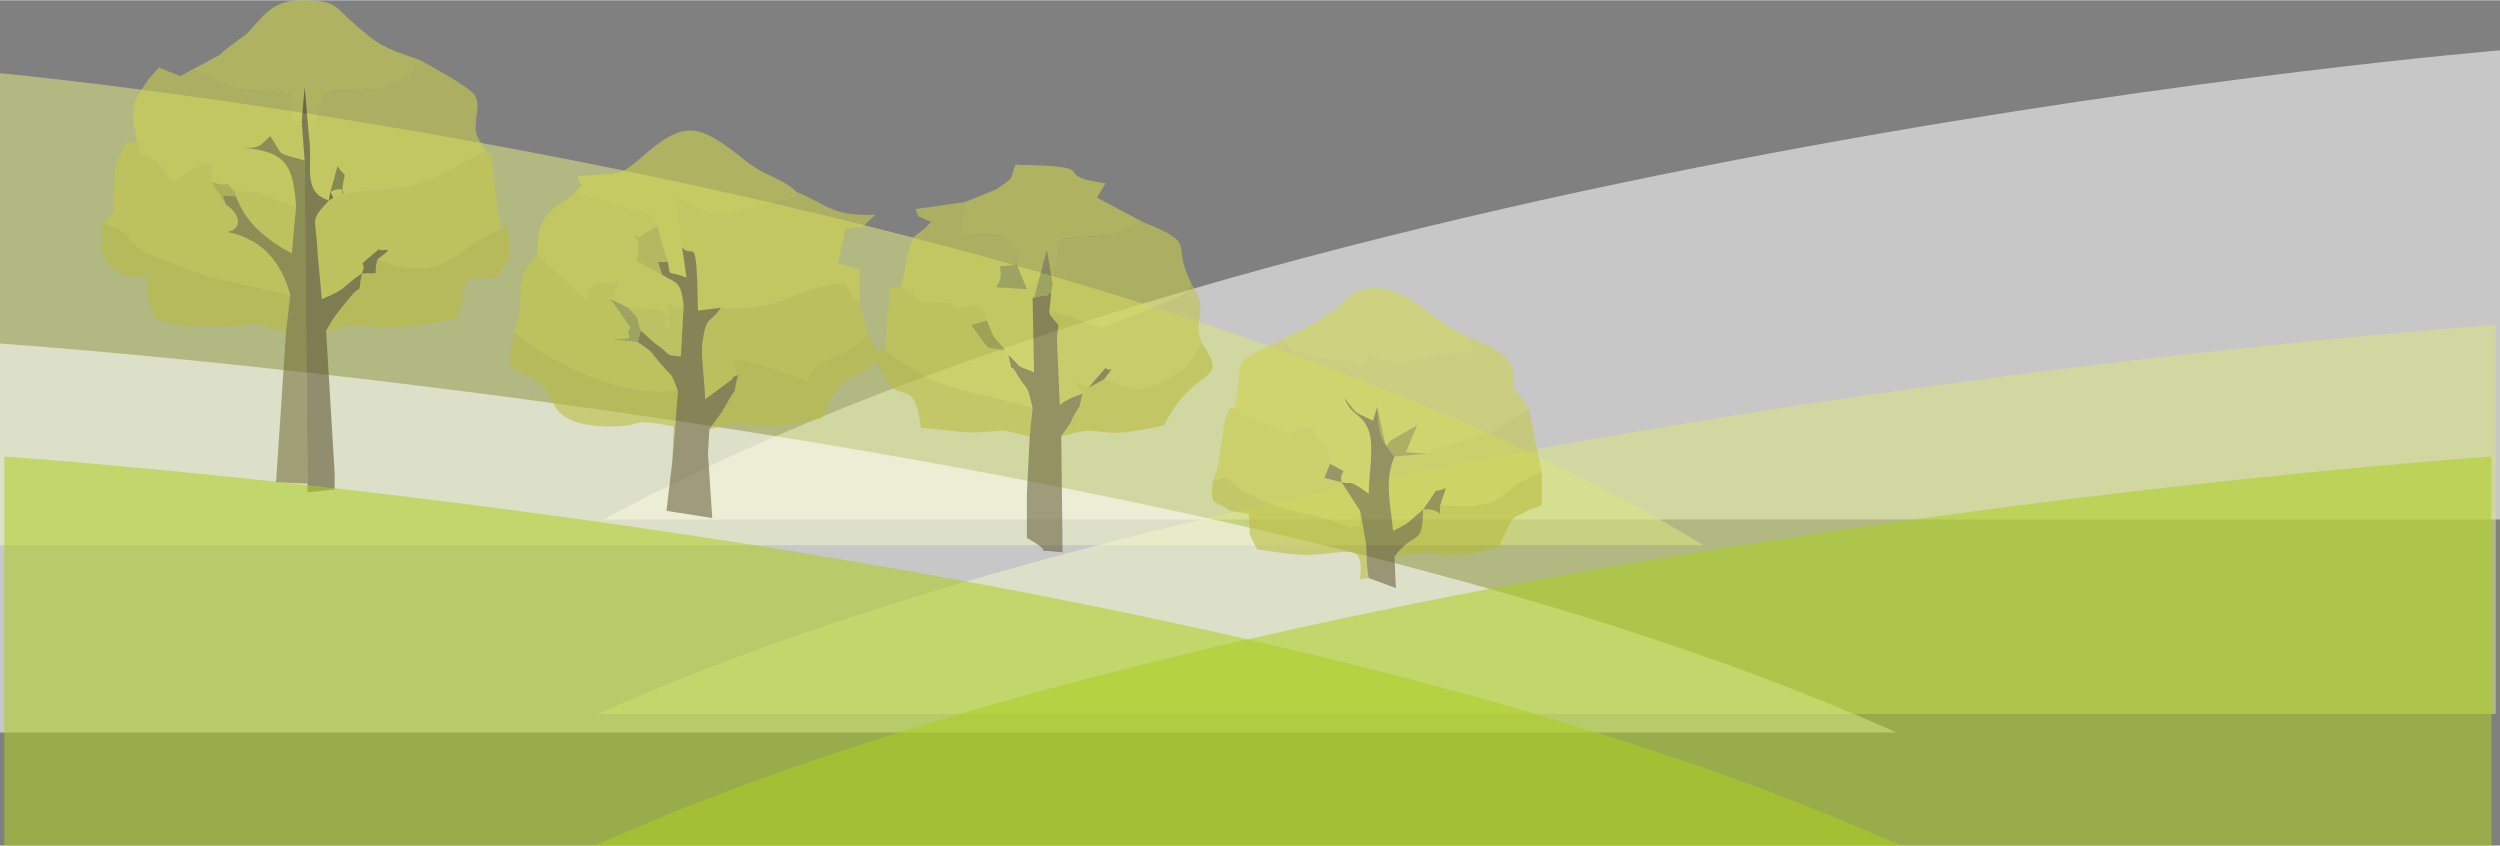 <?xml version="1.0" encoding="UTF-8"?>
<!DOCTYPE svg PUBLIC "-//W3C//DTD SVG 1.1//EN" "http://www.w3.org/Graphics/SVG/1.1/DTD/svg11.dtd">
<!-- Creator: CorelDRAW X7 -->
<svg xmlns="http://www.w3.org/2000/svg" xml:space="preserve" width="72.978mm" height="24.69mm" version="1.1" style="shape-rendering:geometricPrecision; text-rendering:geometricPrecision; image-rendering:optimizeQuality; fill-rule:evenodd; clip-rule:evenodd"
viewBox="0 0 1748 591"
 xmlns:xlink="http://www.w3.org/1999/xlink">
 <rect x="0" y="0" width="1748" height="591" fill="#808080" stroke="none"/>
 <defs>
  <style type="text/css">
   <![CDATA[
    .fil0 {fill:#FEFEFE;fill-opacity:0.561}
    .fil1 {fill:#D9E483;fill-opacity:0.561}
    .fil20 {fill:#ACCE22;fill-opacity:0.561}
    .fil19 {fill:#423B1D;fill-opacity:0.561}
    .fil15 {fill:#534B28;fill-opacity:0.561}
    .fil9 {fill:#564F2C;fill-opacity:0.561}
    .fil18 {fill:#626627;fill-opacity:0.561}
    .fil7 {fill:#645C35;fill-opacity:0.561}
    .fil16 {fill:#6B6639;fill-opacity:0.561}
    .fil8 {fill:#716E34;fill-opacity:0.561}
    .fil14 {fill:#8E9347;fill-opacity:0.561}
    .fil13 {fill:#8F9137;fill-opacity:0.561}
    .fil17 {fill:#A7A739;fill-opacity:0.561}
    .fil10 {fill:#B6B937;fill-opacity:0.561}
    .fil12 {fill:#B7B847;fill-opacity:0.561}
    .fil5 {fill:#BABC3C;fill-opacity:0.561}
    .fil6 {fill:#C3C543;fill-opacity:0.561}
    .fil11 {fill:#C5C84A;fill-opacity:0.561}
    .fil3 {fill:#C6CA44;fill-opacity:0.561}
    .fil2 {fill:#CED249;fill-opacity:0.561}
    .fil4 {fill:#D5DA4A;fill-opacity:0.561}
   ]]>
  </style>
 </defs>
 <g id="圖層_x0020_1">
  <path class="fil0" d="M1748 35c0,0 -850,70 -1326,328l1326 0 0 -328z"/>
  <path class="fil1" d="M1745 227c0,0 -850,58 -1327,272l1327 0 0 -272z"/>
  <path class="fil1" d="M0 51c0,0 763,71 1191,330l-1191 0 0 -330z"/>
  <path class="fil0" d="M0 240c0,0 850,58 1326,272l-1326 0 0 -272z"/>
  <path class="fil2" d="M1058 271c6,7 8,10 11,15l-16 9c-1,1 -2,2 -3,2 -8,5 2,1 -14,7 -16,6 -26,5 -38,13l-15 -1 8 -19 -19 11c-1,1 -2,3 -3,4l-6 -28 -3 10c-14,-7 -10,-3 -20,-16 5,13 13,11 17,23 4,11 0,31 0,44 -15,-11 -11,-6 -19,-8 -2,-11 8,-4 -8,-13 -3,-16 3,-2 -13,-25 -15,-3 -7,9 -26,0 -23,-11 -17,-5 -28,-14 9,-34 -9,-28 34,-48 11,11 2,6 21,12 5,1 22,2 36,6 5,-19 5,6 41,-5l14 -3c12,-3 27,7 17,-12 18,8 36,13 32,36z"/>
  <path class="fil2" d="M231 134c15,-8 6,12 9,-7 2,-8 1,-3 -4,-11l-5 18zm102 -52c-1,13 -1,10 7,24 -14,5 -26,15 -44,21 -26,9 -40,3 -63,11l-2 -4 -1 6c-19,-6 -11,-23 -14,-45l8 -20c6,-13 -4,-6 9,-12 24,0 51,1 61,-21 7,4 20,11 26,15 11,8 16,8 13,25z"/>
  <path class="fil2" d="M211 85l2 27c-21,-6 -14,-2 -24,-17 -7,6 -7,9 -19,8 30,3 35,12 37,41 -30,-8 -18,-11 -43,-10 -11,-12 1,-1 -16,-7 -5,-12 9,-8 -6,-13l-13 8c-13,7 -6,4 -20,-9 -16,-14 -8,11 -13,-14 -5,-24 -5,-25 8,-44l7 -8 15 6c20,-6 0,-5 37,8 9,3 12,1 40,5 3,26 -5,16 8,19z"/>
  <path class="fil2" d="M612 150c-17,16 -4,5 -21,10l-5 24 15 4 0 25c-1,-2 -3,-6 -4,-5 0,2 -2,-3 -3,-4 0,-1 -3,-5 -3,-6 -35,2 -44,21 -87,17l-16 2c-1,-58 -3,-35 -11,-44l-4 -35c2,1 10,5 12,6 21,8 20,6 42,1 46,-10 28,-8 30,-11 22,9 24,17 55,16z"/>
  <path class="fil3" d="M351 160c-31,11 -41,41 -87,21 15,-11 2,-4 1,-7 -20,17 -7,5 -12,17 -16,11 -9,10 -28,18 -1,-11 -2,-22 -3,-33 -1,-25 -6,-21 8,-36l3 -2c23,-8 37,-2 63,-11 18,-6 30,-16 44,-21 5,3 2,-2 5,11 0,3 1,11 1,13 2,16 1,14 5,30z"/>
  <path class="fil4" d="M294 42c-10,22 -37,21 -61,21 -13,6 -3,-1 -9,12l-8 20 -3 -34 -2 24c-13,-3 -5,7 -8,-19 -28,-4 -31,-2 -40,-5 -37,-13 -17,-14 -37,-8l28 -15c0,-1 16,-13 18,-14 12,-12 17,-24 39,-24 27,0 22,5 42,21 15,13 22,14 41,21z"/>
  <path class="fil3" d="M148 127l10 16c10,6 12,17 1,19 25,5 38,22 44,44 -26,-6 -48,-9 -73,-18 -8,-4 -24,-9 -30,-13 -19,-12 -1,-9 -28,-19 11,-9 6,-8 8,-26 0,-8 0,-15 4,-22 9,-16 1,-6 12,-9 5,25 -3,0 13,14 14,13 7,16 20,9l13 -8c15,5 1,1 6,13z"/>
  <path class="fil5" d="M619 245c43,31 52,25 103,40l-2 20c-24,-6 -15,-4 -34,-3 -13,1 -25,-2 -42,-3 -6,-43 -16,-7 -31,-47 -1,1 -3,1 -4,3 -2,8 -16,3 -28,23 0,0 -5,12 -6,14 -17,4 -30,6 -42,6 -21,-1 -8,-5 -37,2 4,-6 7,-9 11,-16 11,-20 4,-2 9,-22 -1,-3 -6,-5 0,-11 25,6 7,1 23,6 7,2 18,7 25,9 9,-19 25,-12 43,-33 9,19 -1,7 12,12z"/>
  <path class="fil4" d="M557 134c-2,3 16,1 -30,11 -22,5 -21,7 -42,-1 -2,-1 -10,-5 -12,-6l4 35 3 21c-14,-6 -11,1 -13,-11 -3,-9 -5,-15 -7,-25 -11,-16 -5,-7 -21,-12 -10,-3 -24,-8 -37,-11 7,-11 5,0 2,-12 32,-3 27,2 49,-17 27,-23 38,-18 68,6 15,12 24,11 36,22z"/>
  <path class="fil6" d="M601 213l6 20c-18,21 -34,14 -43,33 -7,-2 -18,-7 -25,-9 -16,-5 2,0 -23,-6 -6,6 -1,8 0,11 -2,1 -4,1 -4,3l-19 14c0,-10 -3,-31 -2,-39 3,-21 5,-13 13,-25 43,4 52,-15 87,-17 0,1 3,5 3,6 1,1 3,6 3,4 1,-1 3,3 4,5z"/>
  <path class="fil2" d="M711 185l-12 1c5,19 -17,13 19,16 11,-9 7,-6 4,6l1 52c-15,-6 -6,-1 -18,-12l-2 -3c-12,-15 -6,-5 -13,-21 -8,-16 -1,-10 -23,-9l-1 -3c-33,-2 -14,2 -36,-12l5 -23c5,-18 3,-8 16,-22l-9 -4 -2 -5 35 -5 -4 24c39,-5 34,5 38,11 11,0 0,-2 2,9z"/>
  <path class="fil3" d="M427 209l14 20c-6,6 8,8 -13,8l18 2c11,8 6,3 15,14 11,13 7,5 13,20 -36,4 -66,-10 -97,-28l-10 -7c-1,-1 -3,-3 -4,-3 -1,-1 -3,-2 -4,-3 11,-21 -4,-36 17,-54 62,58 17,23 46,19 5,6 16,-10 5,12z"/>
  <path class="fil4" d="M773 128l-6 10 32 17c-19,12 -36,9 -57,12l-6 31 -4 -23 -9 33 -1 0c3,-12 7,-15 -4,-6l-7 -17c-2,-11 9,-9 -2,-9 -4,-6 1,-16 -38,-11l4 -24 22 -9c14,-10 8,-5 13,-17 67,1 20,7 63,13z"/>
  <path class="fil2" d="M748 221l0 0zm85 -23c-6,9 3,1 -8,9l-54 22c-1,0 -14,-4 -23,-8 -15,-3 -16,-8 -8,6 -9,-11 -6,-5 -5,-23l1 -6 6 -31c21,-3 38,0 57,-12 40,16 19,14 34,43z"/>
  <path class="fil2" d="M460 158l-16 9c-1,-9 5,4 1,15l18 10c10,6 13,4 15,21 -12,11 -10,-17 -10,20 -12,-24 14,6 -5,-16l-24 -2 -12 -6c11,-22 0,-6 -5,-12 -29,4 16,39 -46,-19 -1,-27 7,-30 26,-43 13,3 27,8 37,11 16,5 10,-4 21,12z"/>
  <path class="fil6" d="M838 232l2 7c-8,16 -13,21 -26,27 -20,10 -21,5 -42,-1 9,-12 4,-4 1,-8l-12 14c-12,-5 -12,-8 -4,4 -11,4 -12,5 -16,8l-2 -46c0,-2 1,-8 1,-10 -8,-14 -7,-9 8,-6 9,4 22,8 23,8l54 -22c11,-8 2,0 8,-9 9,15 6,14 5,34z"/>
  <path class="fil3" d="M1078 330c-36,13 -19,27 -71,23l4 -12c-12,5 -2,-4 -16,15 -12,10 -7,8 -21,15 -2,-21 -6,-35 1,-52l23 -2c12,-8 22,-7 38,-13 16,-6 6,-2 14,-7 1,0 2,-1 3,-2l16 -9 9 44z"/>
  <path class="fil3" d="M930 324l-4 10 12 3 13 20c-1,22 2,6 -7,12 -7,-3 5,1 -12,-5 -25,-8 -32,-5 -61,-20 -18,-10 -6,-13 -23,-8 7,-18 3,-12 7,-32 1,-7 0,-5 2,-12 6,-13 1,-4 6,-7 11,9 5,3 28,14 19,9 11,-3 26,0 16,23 10,9 13,25z"/>
  <path class="fil3" d="M690 224l-11 3c16,21 7,14 24,18l2 3c4,17 0,2 7,15 6,10 6,4 10,22 -51,-15 -60,-9 -103,-40 1,-8 1,-22 2,-28 4,-19 -4,-14 9,-17 22,14 3,10 36,12l1 3c22,-1 15,-7 23,9z"/>
  <path class="fil7" d="M504 215c-8,12 -10,4 -13,25 -1,8 2,29 2,39l19 -14c0,-2 2,-2 4,-3 -5,20 2,2 -9,22 -4,7 -7,10 -11,16l-1 17 3 45 -32 -5 4 -34 4 -50c-6,-15 -2,-7 -13,-20 -9,-11 -4,-6 -15,-14l2 -8c4,3 7,7 13,11 9,7 4,6 15,7l2 -36c-2,-17 -5,-15 -15,-21l-3 -9 7 0c2,12 -1,5 13,11l-3 -21c8,9 10,-14 11,44l16 -2z"/>
  <path class="fil4" d="M1026 235c10,19 -5,9 -17,12l-14 3c-36,11 -36,-14 -41,5 -14,-4 -31,-5 -36,-6 -19,-6 -10,-1 -21,-12 2,-2 23,-10 31,-18 1,-1 3,-3 3,-2 3,5 15,-29 51,-10 15,8 27,21 44,28z"/>
  <path class="fil5" d="M320 222c-9,3 -40,7 -45,7 -19,1 -12,-2 -22,-2 -9,-1 -13,2 -25,4 7,-12 6,-10 14,-20 14,-18 7,0 11,-20 15,-1 7,3 11,-10 46,20 56,-10 87,-21 3,0 4,-13 5,11 0,7 1,7 -2,12 -8,15 -7,10 -28,12l-5 24c0,-1 -1,2 -1,3z"/>
  <path class="fil5" d="M203 206l-3 26c-21,-5 -12,-7 -30,-5l-34 1c-32,-4 -26,-2 -32,-17l-1 -18 -16 0c-15,-10 -18,-15 -15,-37 27,10 9,7 28,19 6,4 22,9 30,13 25,9 47,12 73,18z"/>
  <path class="fil7" d="M740 227c0,2 -1,8 -1,10l2 46c4,-3 5,-4 16,-8 -4,15 1,3 -7,17 -2,6 -5,8 -8,13l1 81c-27,-3 -1,3 -25,-10l0 -31 2 -40 2 -20c-4,-18 -4,-12 -10,-22 -7,-13 -3,2 -7,-15 12,11 3,6 18,12l-1 -52 1 0c11,-3 6,1 12,-4 -1,18 -4,12 5,23z"/>
  <path class="fil8" d="M213 112l2 226 -22 -1 7 -105 3 -26c-6,-22 -19,-39 -44,-44 11,-2 9,-13 -1,-19 -3,-9 -4,-6 7,-6 7,19 21,30 39,40l3 -33c-2,-29 -7,-38 -37,-41 12,1 12,-2 19,-8 10,15 3,11 24,17z"/>
  <path class="fil9" d="M216 95c3,22 -5,39 14,45 -14,15 -9,11 -8,36 1,11 2,22 3,33 19,-8 12,-7 28,-18 -4,20 3,2 -11,20 -8,10 -7,8 -14,20l6 100 0 11 -19 2 0 -6 -2 -226 -2 -27 2 -24 3 34z"/>
  <path class="fil5" d="M474 273l-4 50 1 -25c-30,-6 -20,-1 -40,0 -42,1 -43,-15 -47,-22 -11,-16 -11,-8 -28,-21l3 -23c1,1 3,2 4,3 1,0 3,2 4,3l10 7c31,18 61,32 97,28z"/>
  <path class="fil5" d="M951 357l4 22c1,10 0,14 2,25l-6 1c2,-23 -4,-20 -25,-18 -18,2 -24,0 -47,-3l-5 -10 -1 -15 -13 -2c-11,-9 -14,-1 -12,-21 17,-5 5,-2 23,8 29,15 36,12 61,20 17,6 5,2 12,5 9,-6 6,10 7,-12z"/>
  <path class="fil10" d="M742 305c3,-5 6,-7 8,-13 8,-14 3,-2 7,-17 -8,-12 -8,-9 4,-4l11 -6c21,6 22,11 42,1 13,-6 18,-11 26,-27 21,31 -4,14 -26,58 -38,9 -41,4 -52,4 -8,0 -12,2 -20,4z"/>
  <path class="fil10" d="M975 389c14,-19 20,-6 20,-33 15,-1 11,9 12,-3 52,4 35,-10 71,-23l0 23c-6,3 -5,1 -12,5 -8,4 -6,2 -10,7l-8 17c-32,12 -42,1 -73,7z"/>
  <path class="fil7" d="M963 284c1,19 2,23 12,35 -7,17 -3,31 -1,52 14,-7 9,-5 21,-15 0,27 -6,14 -20,33l1 22 -19 -7c-2,-11 -1,-15 -2,-25l-4 -22 -13 -20c8,2 4,-3 19,8 0,-13 4,-33 0,-44 -4,-12 -12,-10 -17,-23 10,13 6,9 20,16l3 -10z"/>
  <path class="fil3" d="M207 144l-3 33c-18,-10 -32,-21 -39,-40l-1 -3c25,-1 13,2 43,10z"/>
  <path class="fil11" d="M478 213l-2 36c-11,-1 -6,0 -15,-7 -6,-4 -9,-8 -13,-11 -5,-13 2,-4 -9,-16l24 2c19,22 -7,-8 5,16 0,-37 -2,-9 10,-20z"/>
  <path class="fil12" d="M467 183l-7 0 3 9 -18 -10c4,-11 -2,-24 -1,-15l16 -9c2,10 4,16 7,25z"/>
  <path class="fil13" d="M998 317l-23 2c-10,-12 -11,-16 -12,-35l6 28c1,-1 2,-3 3,-4l19 -11 -8 19 15 1z"/>
  <path class="fil14" d="M718 202c-36,-3 -14,3 -19,-16l12 -1 7 17z"/>
  <path class="fil14" d="M448 231l-2 8 -18 -2c21,0 7,-2 13,-8l-14 -20 12 6c11,12 4,3 9,16z"/>
  <path class="fil13" d="M703 245c-17,-4 -8,3 -24,-18l11 -3c7,16 1,6 13,21z"/>
  <path class="fil14" d="M736 198l-1 6c-6,5 -1,1 -12,4l9 -33 4 23z"/>
  <path class="fil15" d="M264 181c-4,13 4,9 -11,10 5,-12 -8,0 12,-17 1,3 14,-4 -1,7z"/>
  <path class="fil7" d="M1007 353c-1,12 3,2 -12,3 14,-19 4,-10 16,-15l-4 12z"/>
  <path class="fil16" d="M938 337l-12 -3 4 -10c16,9 6,2 8,13z"/>
  <path class="fil17" d="M165 137c-11,0 -10,-3 -7,6l-10 -16c17,6 5,-5 16,7l1 3z"/>
  <path class="fil18" d="M231 134l5 -18c5,8 6,3 4,11 -3,19 6,-1 -9,7z"/>
  <path class="fil9" d="M772 265l-11 6 12 -14c3,4 8,-4 -1,8z"/>
  <polygon class="fil19" points="230,140 231,134 233,138 "/>
  <line class="fil15" x1="748" y1="221" x2="748" y2= "221" />
  <path class="fil20" d="M3 319c0,0 849,58 1326,272l-1326 0 0 -272z"/>
  <path class="fil20" d="M1742 319c0,0 -850,58 -1326,272l1326 0 0 -272z"/>
 </g>
</svg>
